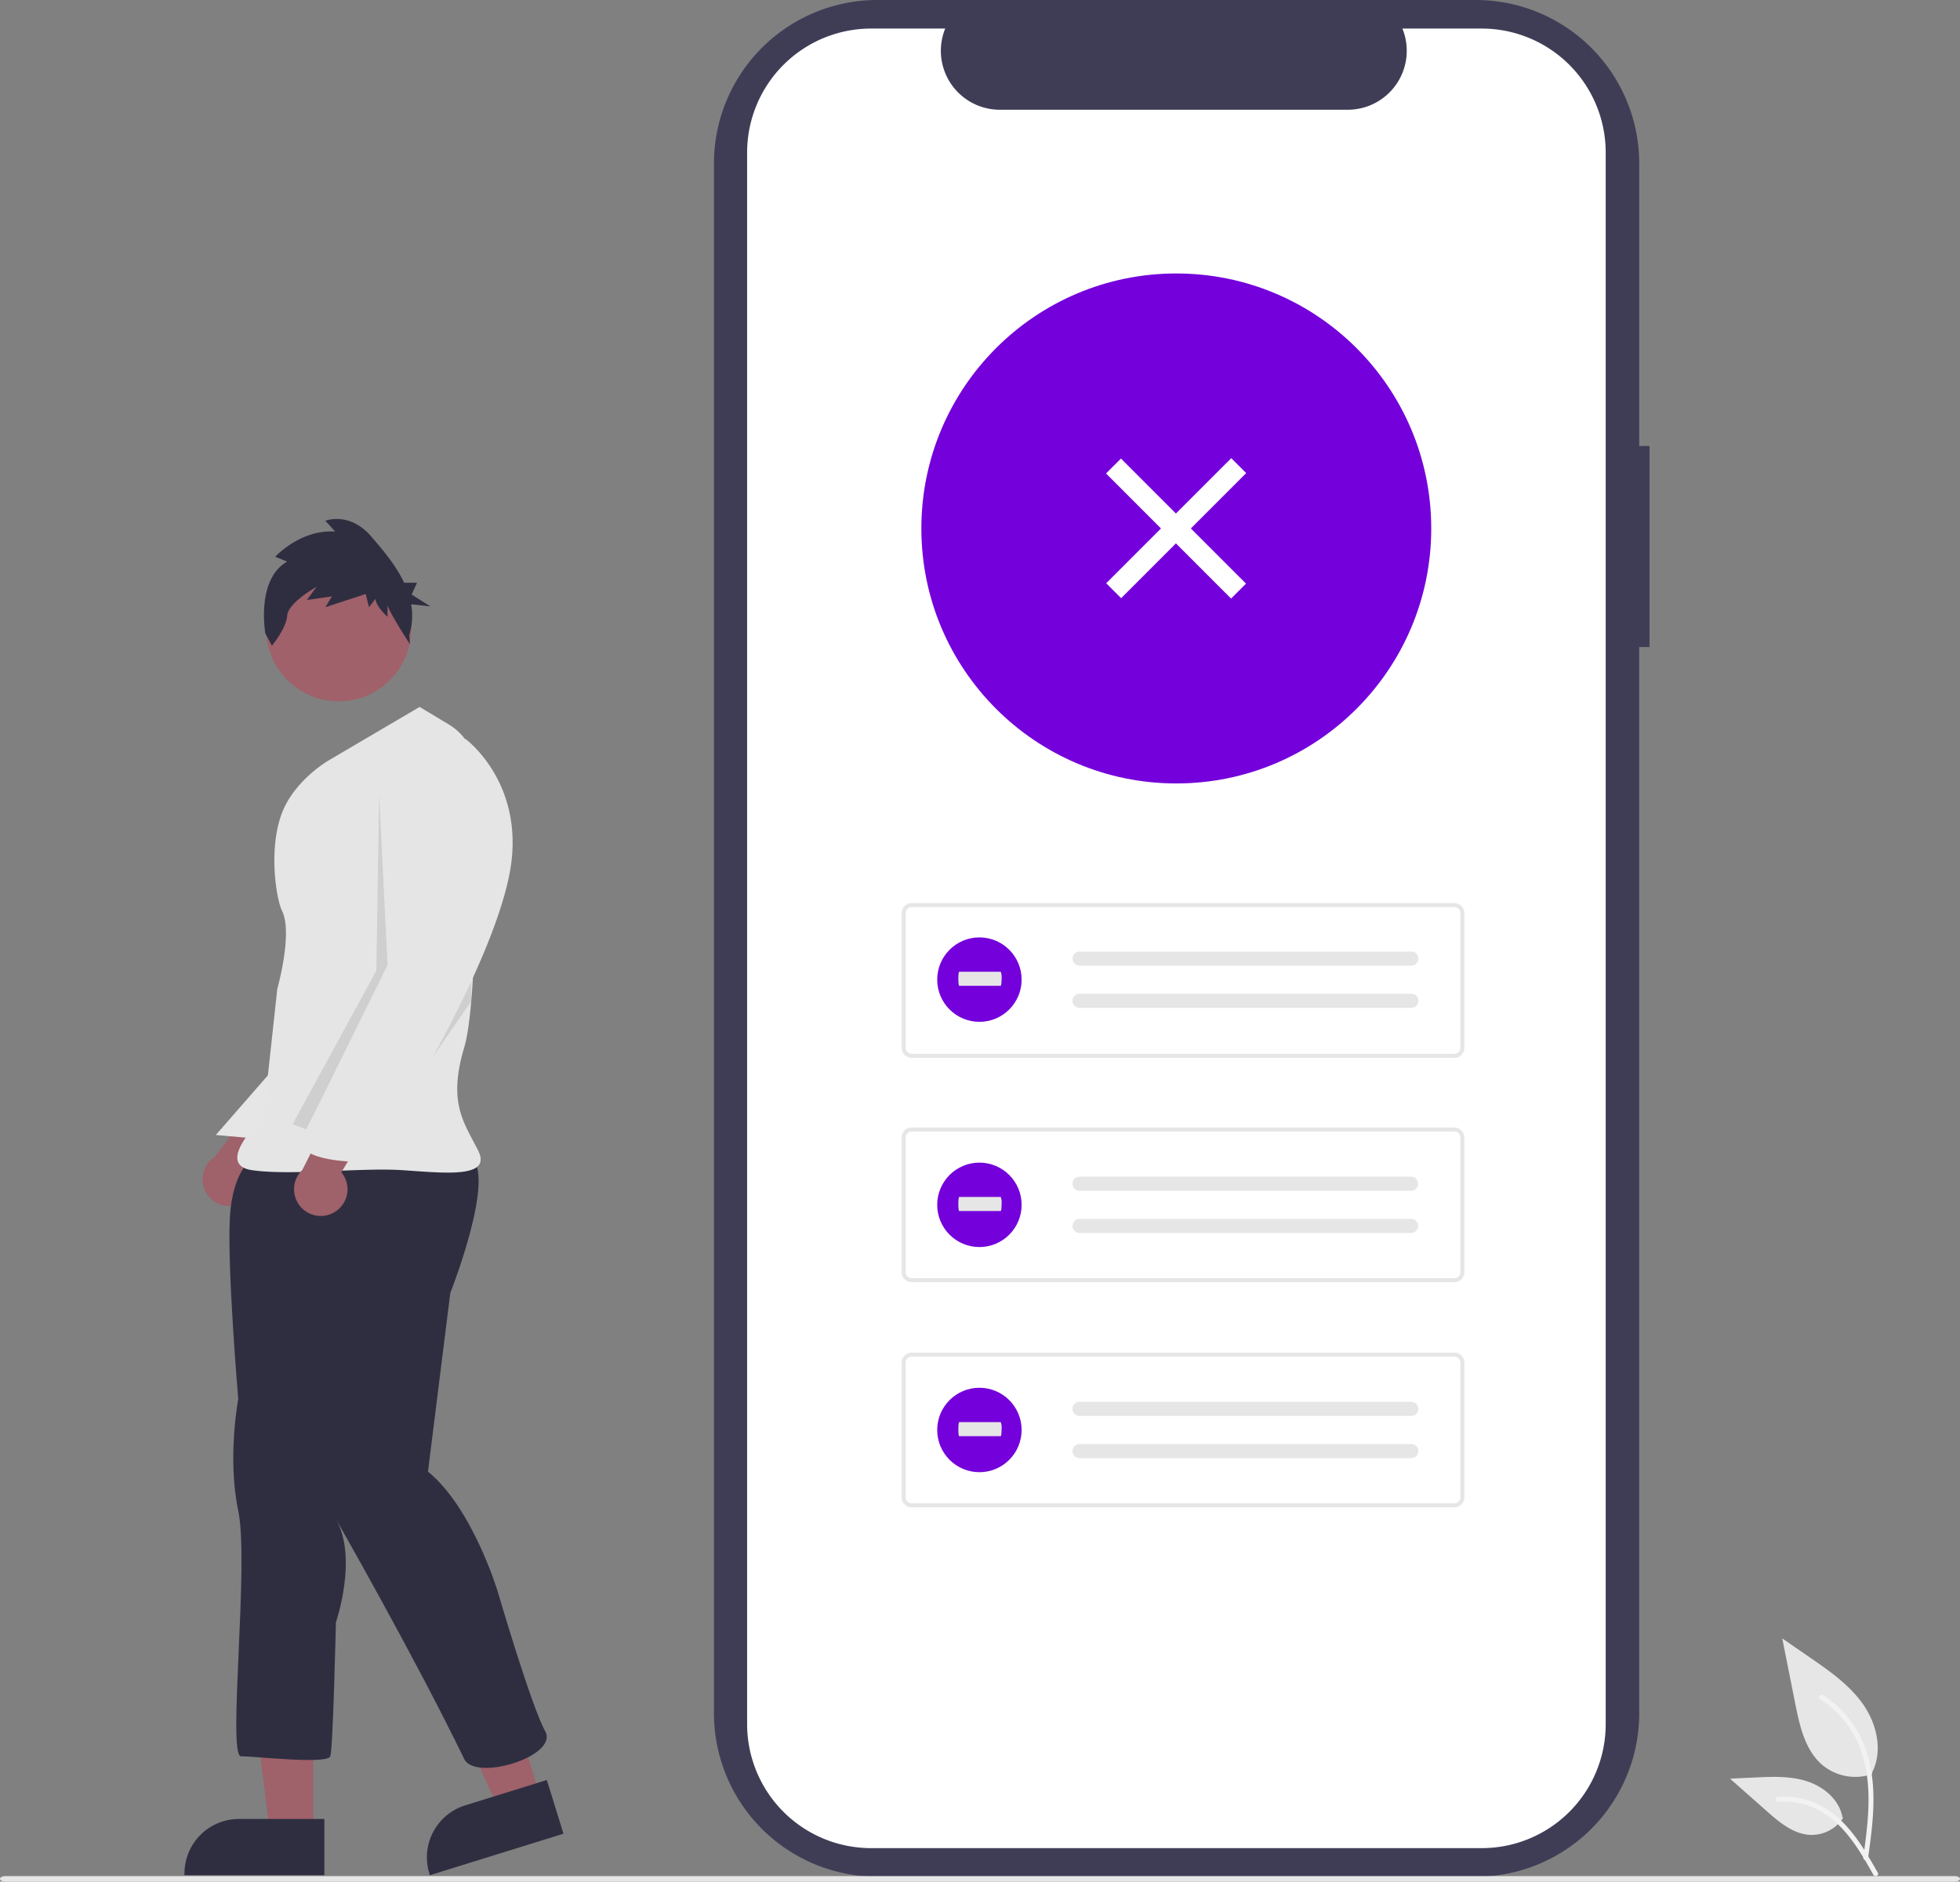 <svg height="712.573" viewBox="0 0 742.417 712.573" width="742.417" xmlns="http://www.w3.org/2000/svg"><rect x="0" y="0" width="742.417" height="712.573" fill="#808080" stroke="none"/><path d="m853.606 262.605h-3.9v-106.977a61.915 61.915 0 0 0 -61.915-61.915h-226.65a61.915 61.915 0 0 0 -61.916 61.914v586.884a61.915 61.915 0 0 0 61.915 61.915h226.648a61.915 61.915 0 0 0 61.915-61.915v-403.758h3.9z" fill="#3f3d56" transform="translate(-228.791 -93.713)"/><path d="m837.006 151.481v595.175a46.959 46.959 0 0 1 -46.942 46.952h-231.3a46.966 46.966 0 0 1 -46.973-46.952v-595.175a46.965 46.965 0 0 1 46.971-46.951h28.058a22.329 22.329 0 0 0 20.656 30.74h131.868a22.329 22.329 0 0 0 20.656-30.74h30.055a46.959 46.959 0 0 1 46.951 46.942z" fill="#fff" transform="translate(-228.791 -93.713)"/><circle cx="445.565" cy="200.129" fill="#7400db" r="96.565"/><g transform="translate(-228.791 -93.713)"><path d="m779.672 494.309h-205.537a3.81 3.81 0 0 1 -3.806-3.806v-50.984a3.811 3.811 0 0 1 3.806-3.806h205.537a3.811 3.811 0 0 1 3.806 3.806v50.985a3.811 3.811 0 0 1 -3.806 3.806zm-205.537-57.074a2.286 2.286 0 0 0 -2.284 2.284v50.985a2.286 2.286 0 0 0 2.284 2.284h205.537a2.286 2.286 0 0 0 2.284-2.284v-50.985a2.286 2.286 0 0 0 -2.284-2.284z" fill="#e6e6e6"/><path d="m637.699 454.074a2.664 2.664 0 0 0 0 5.329h125.605a2.665 2.665 0 0 0 .204-5.326q-.059-.002-.117-.002h-125.692z" fill="#e6e6e6"/><path d="m637.699 470.058a2.664 2.664 0 0 0 0 5.329h125.605a2.665 2.665 0 0 0 .204-5.326q-.059-.002-.117-.002h-125.692z" fill="#e6e6e6"/><path d="m779.672 579.289h-205.537a3.81 3.81 0 0 1 -3.806-3.806v-50.984a3.811 3.811 0 0 1 3.806-3.806h205.537a3.811 3.811 0 0 1 3.806 3.806v50.985a3.811 3.811 0 0 1 -3.806 3.805zm-205.537-57.074a2.286 2.286 0 0 0 -2.284 2.284v50.985a2.286 2.286 0 0 0 2.284 2.284h205.537a2.286 2.286 0 0 0 2.284-2.284v-50.985a2.286 2.286 0 0 0 -2.284-2.284z" fill="#e6e6e6"/><path d="m637.699 539.33a2.664 2.664 0 0 0 0 5.329h125.605a2.665 2.665 0 0 0 .087-5.328h-125.692z" fill="#e6e6e6"/><path d="m637.699 555.318a2.664 2.664 0 0 0 0 5.329h125.605a2.665 2.665 0 0 0 .087-5.328h-125.692z" fill="#e6e6e6"/><path d="m779.672 664.547h-205.537a3.81 3.81 0 0 1 -3.806-3.806v-50.984a3.811 3.811 0 0 1 3.806-3.806h205.537a3.811 3.811 0 0 1 3.806 3.806v50.985a3.811 3.811 0 0 1 -3.806 3.806zm-205.537-57.074a2.286 2.286 0 0 0 -2.284 2.284v50.985a2.286 2.286 0 0 0 2.284 2.284h205.537a2.286 2.286 0 0 0 2.284-2.284v-50.985a2.286 2.286 0 0 0 -2.284-2.284z" fill="#e6e6e6"/><path d="m637.699 624.591a2.664 2.664 0 1 0 0 5.329h125.605a2.665 2.665 0 0 0 .204-5.326q-.059-.002-.117-.002h-125.692z" fill="#e6e6e6"/><path d="m637.699 640.578a2.664 2.664 0 0 0 0 5.329h125.605a2.665 2.665 0 0 0 .204-5.326q-.059-.002-.117-.002h-125.692z" fill="#e6e6e6"/><path d="m969.27 806.287h-738.541c-1.071 0-1.938-.468-1.938-1.045s.868-1.045 1.938-1.045h738.541c1.07 0 1.938.468 1.938 1.045s-.867 1.045-1.938 1.045z" fill="#e6e6e6"/><path d="m937.992 765.522a19.474 19.474 0 0 1 -18.806-3.313c-6.587-5.528-8.652-14.636-10.332-23.07l-4.97-24.945 10.405 7.165c7.483 5.152 15.134 10.47 20.316 17.933s7.443 17.651 3.28 25.726" fill="#e6e6e6"/><path d="m936.385 797.459c1.31-9.542 2.657-19.206 1.738-28.849-.816-8.565-3.429-16.93-8.749-23.789a39.574 39.574 0 0 0 -10.153-9.2c-1.015-.641-1.95.968-.939 1.606a37.622 37.622 0 0 1 14.881 17.956c3.24 8.241 3.76 17.224 3.2 25.977-.338 5.294-1.053 10.553-1.774 15.805a.964.964 0 0 0 .65 1.144.936.936 0 0 0 1.144-.65z" fill="#f2f2f2"/><path d="m926.958 782.148a14.336 14.336 0 0 1 -12.491 6.447c-6.323-.3-11.595-4.713-16.34-8.9l-14.035-12.395 9.289-.444c6.68-.32 13.533-.618 19.9 1.442s12.231 7.018 13.394 13.6" fill="#e6e6e6"/><path d="m940.086 802.943c-6.3-11.156-13.618-23.555-26.685-27.518a29.779 29.779 0 0 0 -11.224-1.159c-1.192.1-.894 1.94.3 1.837a27.665 27.665 0 0 1 17.912 4.739c5.051 3.438 8.983 8.217 12.311 13.286 2.039 3.1 3.865 6.341 5.691 9.573.58 1.032 2.286.287 1.695-.758z" fill="#f2f2f2"/></g><circle cx="370.986" cy="370.985" fill="#7400db" r="15.986"/><path d="m592.124 461.712c-.184 0-.333 1.193-.333 2.664s.149 2.665.333 2.665h15.719c.184.024.336-1.149.339-2.62a5.943 5.943 0 0 0 -.328-2.708h-15.73z" fill="#e6e6e6" transform="translate(-228.791 -93.713)"/><circle cx="370.986" cy="456.278" fill="#7400db" r="15.986"/><path d="m592.124 547.005c-.184 0-.333 1.193-.333 2.664s.149 2.665.333 2.665h15.719c.184.024.336-1.149.339-2.62a5.943 5.943 0 0 0 -.328-2.708h-15.73z" fill="#e6e6e6" transform="translate(-228.791 -93.713)"/><circle cx="370.986" cy="541.536" fill="#7400db" r="15.986"/><path d="m592.124 632.263c-.184 0-.333 1.193-.333 2.664s.149 2.665.333 2.665h15.719c.184.024.336-1.149.339-2.62a5.943 5.943 0 0 0 -.328-2.708h-15.73z" fill="#e6e6e6" transform="translate(-228.791 -93.713)"/><path d="m670.356 260.342h8v67h-8z" fill="#fff" transform="matrix(.707 -.707 .707 .707 -239.055 469.193)"/><path d="m670.356 260.342h8v67h-8z" fill="#fff" transform="matrix(.707 .707 -.707 .707 176.501 -484.491)"/><path d="m319.051 549.848a10.056 10.056 0 0 0 5.388-14.447l23.565-26.864-18.395-2.538-19.558 25.899a10.11 10.11 0 0 0 9 17.95z" fill="#9f616a" transform="translate(-228.791 -93.713)"/><path d="m118.679 694.215-16.435-.001-7.819-63.394 24.257.001z" fill="#9f616a"/><path d="m351.662 803.86-52.995-.002v-.67a20.628 20.628 0 0 1 20.627-20.627h.001l32.367.001z" fill="#2f2e41" transform="translate(-228.791 -93.713)"/><path d="m204.713 680.461-15.696 4.873-26.266-58.224 23.166-7.192z" fill="#9f616a"/><path d="m442.232 788.147-50.612 15.713-.199-.64a20.628 20.628 0 0 1 13.582-25.816l.001-0 30.912-9.597z" fill="#2f2e41" transform="translate(-228.791 -93.713)"/><path d="m334.884 495.656-24.341 27.877 19.056 1.715z" fill="#e6e6e6" transform="translate(-228.791 -93.713)"/><path d="m325.373 531.589s-8.455 4.227-9.512 23.251 3.171 68.7 3.171 68.7-4.227 22.194 0 42.274-4.227 93 1.057 93 32.762 3.171 33.819 0 2.114-50.729 2.114-50.729 8.455-24.308 0-39.1c0 0 29.521 51.548 48.615 90.889 4.179 8.61 35.933-1.057 30.649-10.569s-17.966-52.843-17.966-52.843-9.512-31.706-26.421-45.445l8.455-67.639s17.967-45.445 7.4-51.786-81.381-.003-81.381-.003z" fill="#2f2e41" transform="translate(-228.791 -93.713)"/><circle cx="128.287" cy="238.129" fill="#a0616a" r="27.478"/><path d="m387.727 361.434-34.16 20.08s-13.08 7.366-17.966 20.08c-5.208 13.55-2.181 32.628 0 36.99 4.227 8.455-1.773 29.592-1.773 29.592l-5.284 48.615s-19.023 17.966-4.227 20.08 41.217-1.057 57.07 0 33.819 3.171 28.535-7.4-11.625-17.967-5.284-39.1c4.962-16.54 4.747-78.383 4.419-104.5a21.025 21.025 0 0 0 -10.211-17.767z" fill="#e5e5e5" transform="translate(-228.791 -93.713)"/><path d="m372.407 394.726 3.17 64.468-30.726 62.223-5.211-1.983 31.706-58.127z" opacity=".1" transform="translate(-228.791 -93.713)"/><path d="m407.279 472.932v-7.4l-35.929 59.186z" opacity=".1" transform="translate(-228.791 -93.713)"/><path d="m337.576 306.387-4.539-1.816s9.5-10.457 22.713-9.548l-3.717-4.092s9.085-3.637 17.345 5.91c4.342 5.019 9.365 10.919 12.5 17.564h4.865l-2.03 4.471 7.106 4.471-7.294-.8a24.739 24.739 0 0 1 -.69 11.579l.2 3.534s-8.459-13.089-8.459-14.905v4.547s-4.543-4.092-4.543-6.82l-2.478 3.183-1.239-5-15.28 5 2.476-4.094-9.5 1.364 3.717-5s-10.737 5.91-11.15 10.912-5.781 11.366-5.781 11.366l-2.478-4.547s-3.716-20.459 8.256-27.279z" fill="#2f2e41" transform="translate(-228.791 -93.713)"/><path d="m355.354 552.839a10.056 10.056 0 0 0 2.738-15.174l18.423-30.62-18.554.768-14.65 28.96a10.11 10.11 0 0 0 12.043 16.067z" fill="#9f616a" transform="translate(-228.791 -93.713)"/><path d="m397.24 375.175 7.926-1.585s23.779 17.438 16.381 52.314-40.16 87.719-40.16 87.719-7.4 9.512-9.512 11.625-6.341 0-4.227 3.171-3.171 5.284-3.171 5.284-23.251 0-21.137-8.455 38.047-68.7 38.047-68.7l-5.284-56.013s-4.229-27.474 21.137-25.36z" fill="#e5e5e5" transform="translate(-228.791 -93.713)"/></svg>